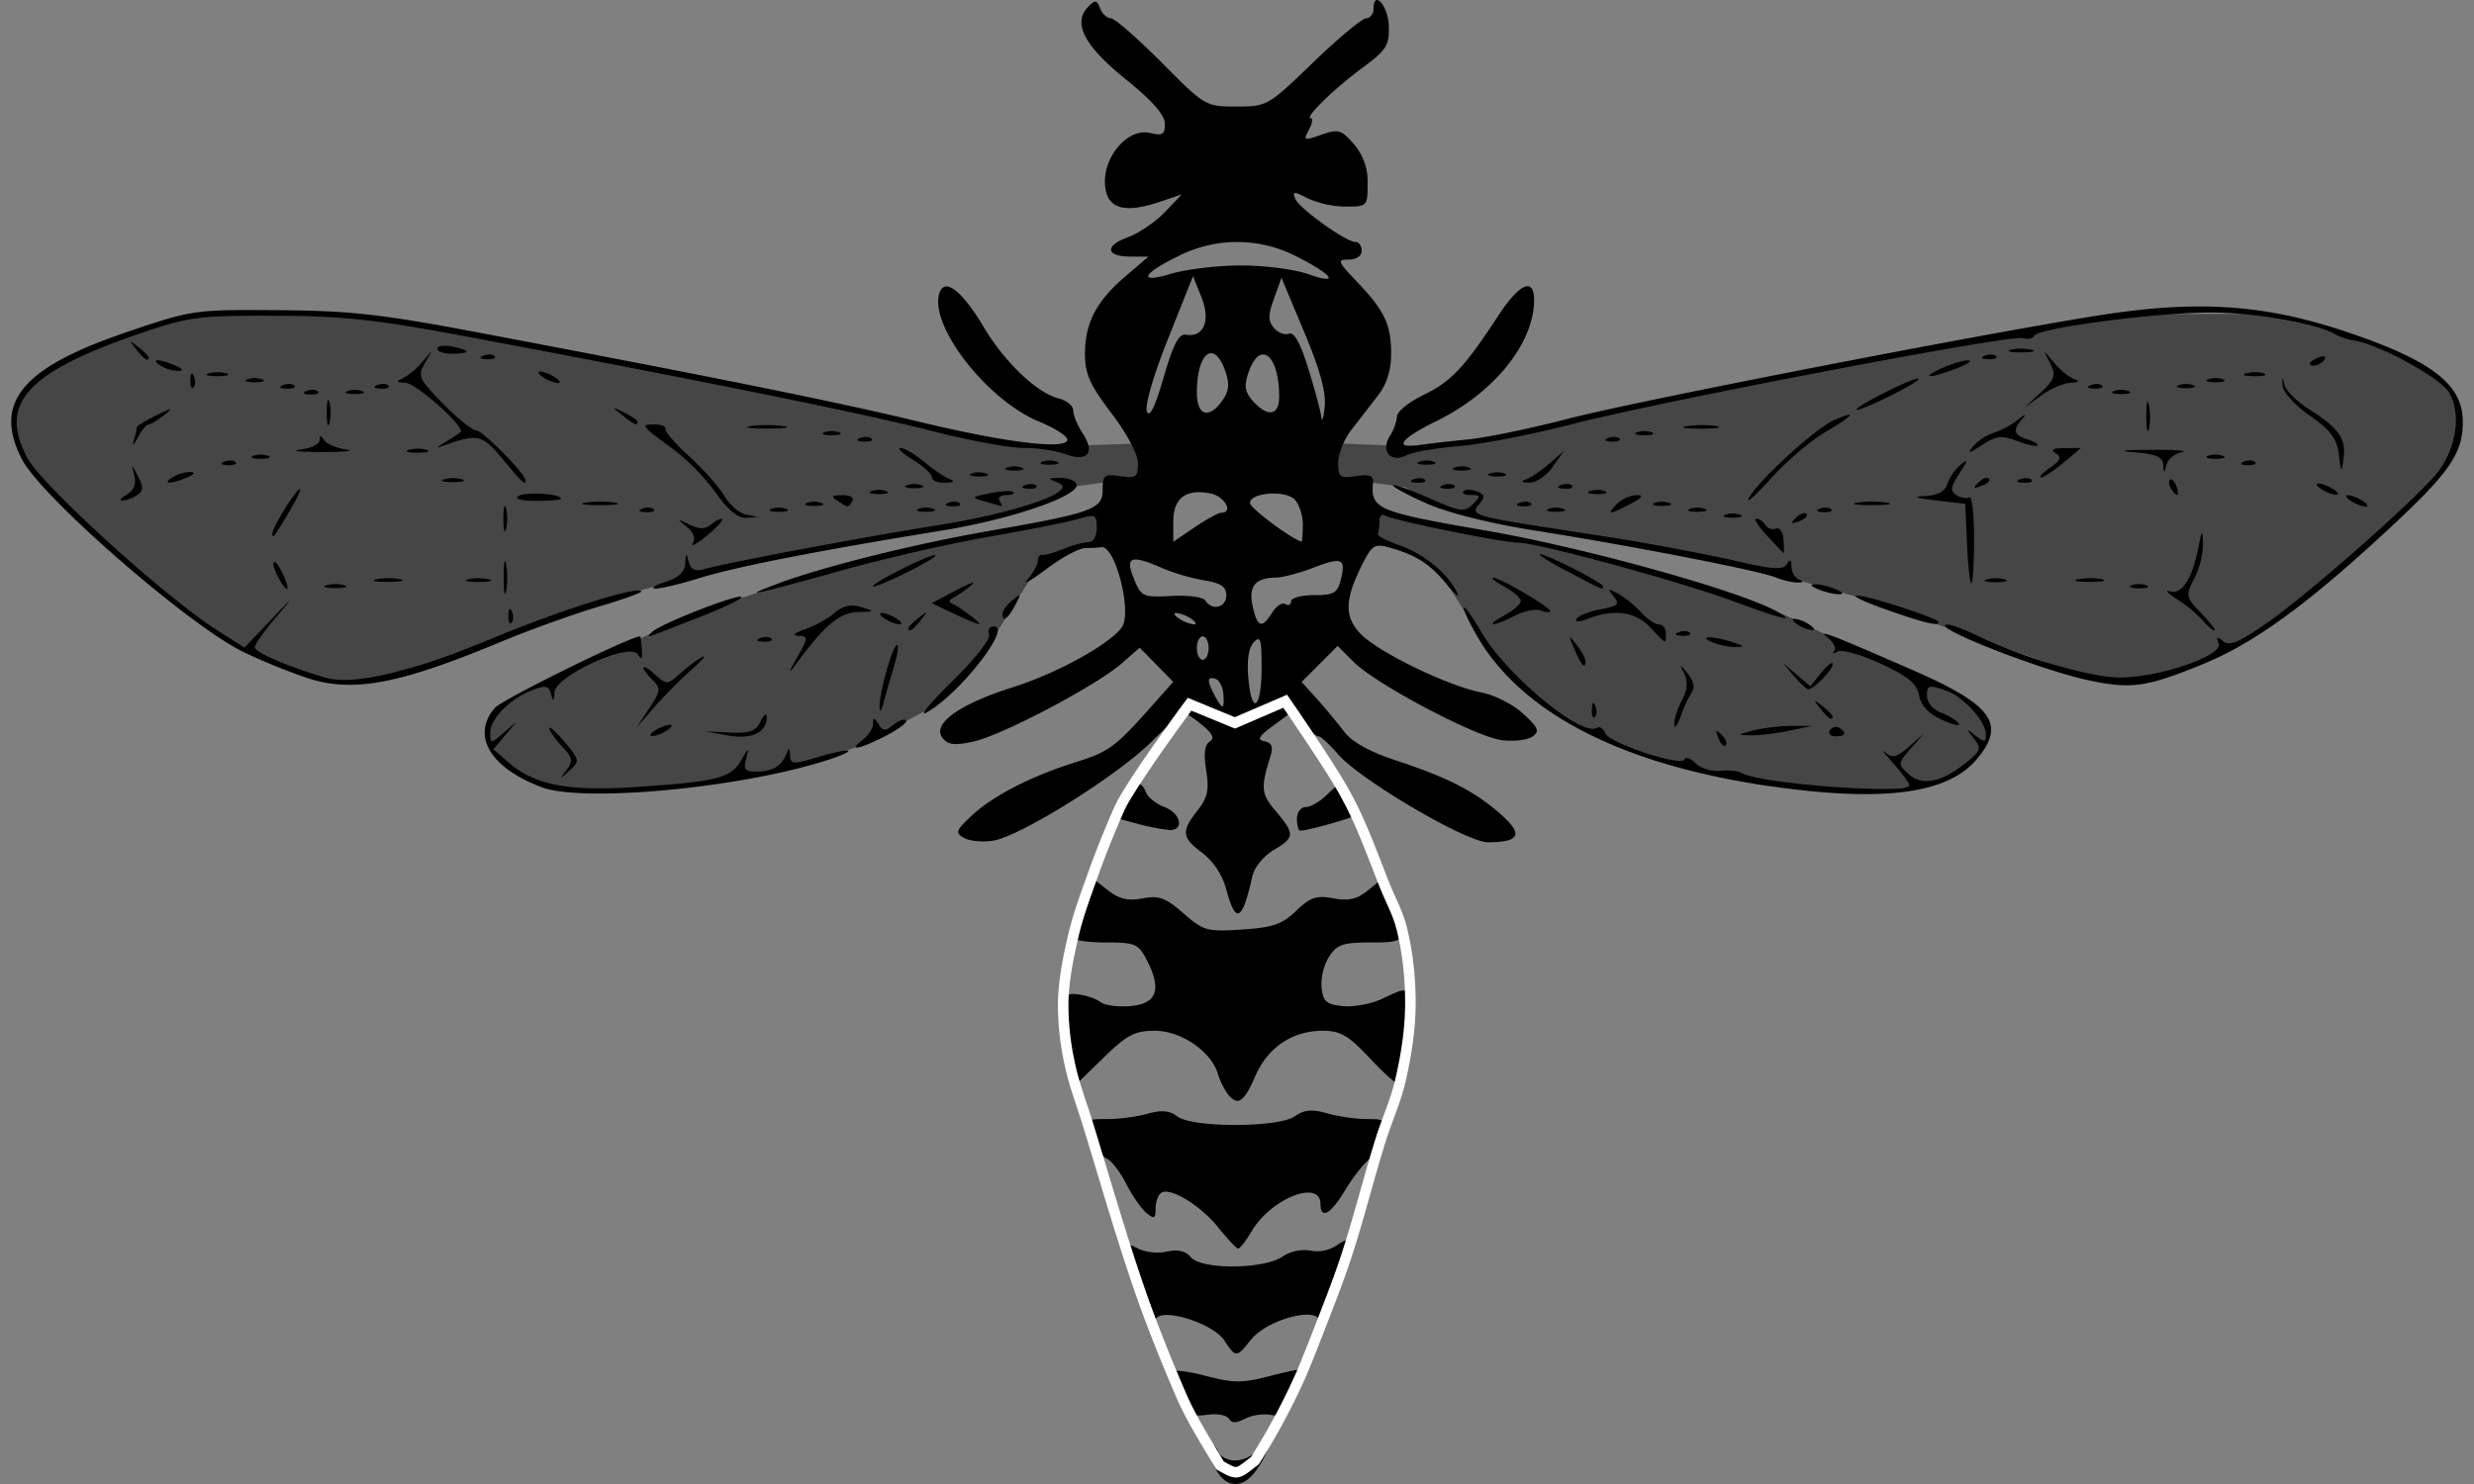 <svg xmlns="http://www.w3.org/2000/svg" width="40" height="24"><rect width="100%" height="100%" fill="#808080" stroke="none"/><path d="M19.608 23.667c-.088-.185-.116-.333-.062-.333.053 0 .121.064.151.142.03.079.152.143.271.143a.49.49 0 0 0 .335-.143c.224-.27.279-.142.082.19-.13.222-.267.334-.407.334-.148 0-.26-.1-.37-.333zm.26-.723c-.035-.058-.19-.086-.343-.064-.245.036-.297 0-.418-.288-.075-.18-.137-.362-.137-.403 0-.041.236-.013.524.062.455.119.592.119 1.047 0 .288-.075.523-.12.523-.1 0 .02-.066.202-.147.405-.123.307-.185.361-.37.326a.74.74 0 0 0-.418.062c-.142.076-.213.076-.26 0zm-.07-1.262c-.184-.28-.996-.538-1.11-.353-.048.077-.149-.098-.277-.48-.25-.74-.25-.785-.007-.654a.784.784 0 0 0 .461.047c.18-.04.304-.011.387.089.17.204 1.167.2 1.482-.007a.633.633 0 0 1 .455-.098.575.575 0 0 0 .43-.09c.113-.08.207-.108.207-.063 0 .168-.41 1.313-.502 1.404-.065.064-.075.056-.03-.024.206-.365-.772-.163-1.075.221-.224.285-.24.285-.422.008zm-.094-1.823c-.287-.36-.778-.662-.927-.57-.051.032-.093.146-.093.254 0 .168-.021.178-.15.072-.082-.068-.23-.283-.329-.476-.098-.193-.24-.375-.314-.403-.074-.029-.18-.184-.237-.345-.102-.293-.102-.293.25-.293.195 0 .49-.04.655-.087.221-.063.35-.051.476.044.245.186 1.635.184 1.9-.002.153-.106.276-.118.521-.048.177.051.465.093.641.093.302 0 .317.015.257.261a.889.889 0 0 1-.233.405c-.093.078-.265.303-.383.5-.222.371-.388.462-.388.211 0-.41-.798-.097-1.114.438-.09.154-.188.279-.216.279-.028 0-.17-.15-.316-.333zm.146-2.166a1.2 1.2 0 0 1-.16-.33c-.111-.363-.596-.693-1.02-.693-.322 0-.447.065-.825.433l-.446.434-.122-.41a2.488 2.488 0 0 1-.095-.743c.024-.295.054-.33.265-.3.13.018.288.074.35.125.062.05.276.079.476.062.43-.035.515-.267.272-.737-.14-.272-.187-.292-.672-.292-.287 0-.521-.036-.521-.079 0-.043.068-.278.151-.523l.152-.445.25.196c.19.15.328.183.568.138.266-.05.372-.011.66.241.322.283.38.3.945.263.5-.032.65-.084.878-.302.23-.221.328-.254.601-.203.247.046.382.015.56-.128l.233-.19.16.397c.249.61.235.635-.349.635-.447 0-.543.032-.673.231a.881.881 0 0 0-.121.5c.026.227.08.273.349.299.175.016.46-.037.633-.12.403-.19.399-.191.452.086.052.273-.107 1.288-.201 1.288-.036 0-.246-.192-.468-.428-.332-.353-.463-.428-.744-.428-.493 0-.89.267-1.094.737-.182.422-.283.487-.444.286zm-.023-3.308a1.126 1.126 0 0 0-.385-.59c-.335-.247-.347-.349-.08-.688.163-.207.19-.332.14-.648-.043-.266-.026-.414.054-.464.085-.052.053-.126-.115-.266-.128-.107-.26-.195-.292-.197-.032-.002-.274.21-.538.47-.563.554-2.114 1.522-2.552 1.593-.167.027-.378.008-.469-.042-.148-.083-.138-.118.108-.351.342-.324.966-.647 1.683-.872.554-.174.648-.243 1.26-.933l.327-.37-.27-.276-.271-.277-.29.254c-.404.355-1.926 1.159-2.392 1.263-.302.068-.412.057-.501-.05-.19-.228.254-.55 1.142-.83.702-.222 1.547-.687 1.75-.963.176-.24-.106-1.34-.332-1.298-.04.007-.154.013-.255.013-.1 0-.39.156-.642.348-.253.19-.385.262-.293.159.091-.104.166-.239.166-.3 0-.062.032-.105.072-.096.039.008.192-.035.34-.096.147-.06.329-.11.404-.11.08 0 .136-.094.136-.232 0-.216-.02-.225-.31-.14-.17.049-.816.177-1.436.285-.62.108-1.67.347-2.332.532-1.519.423-1.718.464-1.063.22.727-.271 2.197-.637 3.408-.848 1.66-.29 1.829-.35 1.829-.661 0-.24.026-.262.285-.224.255.038.286.016.286-.205 0-.147-.175-.478-.429-.812-.348-.457-.428-.637-.428-.957 0-.502.183-.854.654-1.257l.373-.319h-.29c-.4 0-.425-.175-.043-.313.174-.063.441-.244.594-.403l.277-.29-.378.127c-.501.167-.775.113-.845-.167-.12-.477.317-1.054.721-.952.19.047.229.021.229-.15 0-.142-.202-.372-.635-.722-.67-.54-.86-.908-.606-1.169.114-.117.14-.114.194.024.033.088.111.16.172.16.061 0 .43.321.82.714.704.709.714.714 1.212.714.496 0 .512-.01 1.24-.713.406-.392.791-.713.857-.714.065 0 .119-.069.119-.152 0-.321.238-.052.248.28.008.312-.04.387-.429.674-.46.339-.947.815-.832.815.037 0 .023.084-.032.186-.093.175-.081.18.203.08.275-.096.322-.082.525.153a.918.918 0 0 1 .222.634c0 .37-.005.375-.357.375a1.57 1.57 0 0 1-.613-.134c-.22-.115-.248-.115-.203.004.06.155.82.702.976.702.056 0 .101.064.101.142 0 .084-.086.143-.21.143-.192 0-.181.029.132.357.449.47.554.692.554 1.169 0 .264-.07.488-.214.674-.118.153-.31.402-.428.552-.118.151-.214.39-.214.533 0 .234.027.255.288.217.222-.033.286-.008.275.108-.04.423.068.469 1.81.77 1.625.28 4.164.988 4.737 1.321.297.173.071.117-.75-.186-.87-.32-3.155-.94-3.457-.938-.242.002-2.019-.36-2.144-.437-.051-.031-.093.01-.093.09a.7.7 0 0 1-.024.206c-.013.03.141.113.342.182.393.135.784.453.936.761.052.105-.02.05-.159-.12-.273-.334-.49-.475-.919-.598-.245-.07-.29-.047-.43.225-.31.6-.322.89-.045 1.172.295.3 1.424.845 1.954.944.204.038.504.191.667.34.25.23.274.287.153.372-.078.055-.3.082-.493.059-.419-.05-2.038-.905-2.4-1.268l-.257-.257-.291.291-.291.291.246.274c.136.15.333.389.44.529.127.168.41.326.834.465.836.275 1.273.498 1.692.866.376.331.322.457-.197.46-.35.001-2.069-1.008-2.431-1.429-.135-.156-.274-.284-.31-.284-.035 0-.15-.086-.256-.192l-.192-.192-.293.216c-.23.17-.259.223-.132.248.116.024.143.089.096.238-.162.521-.154.608.086.893.312.37.308.425-.04.63-.16.096-.309.28-.341.425-.162.728-.267.78-.42.21zm-.047-3.16c-.009-.115-.066-.226-.127-.246-.138-.046-.142.03-.013.27.127.238.158.233.14-.024zm.618-.436c0-.456-.02-.517-.128-.4-.083.092-.113.295-.085.592.057.615.213.474.213-.192zm-.857-.308c0-.104-.043-.19-.095-.19-.052 0-.095.086-.095.19 0 .105.043.19.095.19.052 0 .095-.085.095-.19zm-.285-.476a.572.572 0 0 0-.238-.092c-.053 0-.031.042.047.092a.575.575 0 0 0 .238.093c.053 0 .031-.042-.047-.093zm1.313-.098c.066-.107.162-.169.213-.138.05.032.092.012.092-.044 0-.055.167-.1.37-.1.32 0 .38-.034.434-.25.086-.345.023-.372-.448-.192-.226.086-.494.157-.597.158-.337.002-.451.14-.38.462.076.347.148.371.316.104zm-.742-.278c0-.141-.086-.2-.357-.243a3.302 3.302 0 0 1-.67-.195c-.516-.227-.614-.192-.468.167.12.293.144.304.61.28.27-.015.513.019.548.075.105.171.337.113.337-.084zm-.082-1.337c.206 0 .053-.27-.179-.313-.396-.076-.596.077-.596.456v.327l.346-.235c.191-.13.384-.235.429-.235zm1.32.197c0-.153-.061-.34-.135-.413-.155-.155-.724-.108-.72.06.002.08.636.557.83.624.014.004.024-.118.024-.271zm.021-3.12l-.367-.877-.12.334c-.097.266-.098.362-.003.476.065.078.174.12.243.095.085-.033.186.15.318.576.106.344.2.696.209.782.009.086.032.006.052-.177.025-.232-.076-.599-.332-1.21zm-1.913.044c.29.048.404-.223.253-.604l-.137-.343-.405 1.016c-.239.6-.378 1.081-.34 1.175.042.106.133-.079.27-.555.155-.534.245-.707.36-.689zm.593 1.06c.106-.152.117-.265.043-.475-.178-.512-.458-.298-.458.35 0 .378.196.438.415.126zm.916-.061c-.003-.688-.317-.924-.5-.376-.07.21-.053.308.078.453.24.265.424.232.422-.077zm-.614-2.119c.378 0 .865.063 1.083.14.517.183.409.017-.185-.284a2.094 2.094 0 0 0-1.85-.038c-.641.302-.75.488-.184.317.247-.074.758-.135 1.136-.135zm-1.69 9.026l-.356-.095.143-.276c.159-.307.28-.351.364-.133.03.08.163.186.296.236.272.103.328.387.074.372a3.64 3.64 0 0 1-.522-.104zm2.591-.077c0-.105.064-.19.143-.19.079 0 .232-.09.341-.198.11-.11.21-.185.225-.167.051.06.243.448.243.49 0 .038-.765.256-.899.256-.029 0-.053-.086-.053-.19zm-12.21-.51c-.833-.313-1.143-.835-.76-1.282.116-.136 2.192-1.159 2.352-1.159.006 0 .018.096.026.213.012.158-.005.178-.067.078-.125-.202-1.326.346-1.345.613-.01.155-.021.16-.056.029-.035-.134-.087-.145-.298-.065-.358.135-.684.463-.684.687 0 .185.003.186.214.007l.214-.182-.19.224-.189.223.262.226c.403.346.949.453 1.973.388 1.366-.087 1.605-.145 1.769-.431.123-.215.135-.22.085-.035-.048.178-.02.214.163.213.262-.002.41-.089.485-.284.044-.116.055-.112.061.02.007.148.045.15.456.027.246-.074.464-.118.485-.098.02.021-.191.107-.472.19-1.424.426-3.84.64-4.484.398zm19.839-.02c-2.423-.354-4.054-1.209-4.755-2.493-.288-.527-.201-.524.108.004.408.696 1.62 1.7 1.866 1.548.046-.028.106.011.135.086.062.16 1.238.549 1.284.424.018-.046.098-.018.18.064.08.08.26.136.397.121.137-.014.292.001.345.034.286.177 2.712.356 2.712.2 0-.036-.117-.197-.261-.357-.144-.16-.2-.237-.124-.172.11.096.182.078.38-.096l.243-.213-.216.246c-.21.24-.212.249-.035.409.219.198.528.14.92-.174.252-.2.265-.237.137-.398-.128-.164-.126-.168.027-.048.143.112.167.11.167-.01 0-.23-.357-.617-.666-.725-.255-.089-.286-.079-.286.088 0 .111.094.224.228.275.126.048.254.127.284.176.03.048-.09.022-.268-.058-.215-.098-.339-.23-.372-.396-.039-.195-.177-.309-.624-.515-.32-.148-.629-.234-.697-.195-.067.039-.09.035-.052-.007.038-.043-.005-.136-.095-.209-.193-.153-.019-.087 1.344.507 1.314.572 1.537.88 1.054 1.453-.472.561-1.53.697-3.36.43zM9.16 12.453c.11-.146.1-.2-.077-.387-.112-.12-.204-.25-.204-.29 0-.04.113.062.252.227.243.29.246.305.076.46-.165.15-.168.15-.047-.01zm4.788-.487c.092-.07.167-.186.168-.258.001-.11.016-.11.088.004s.112.116.239.01c.084-.07.177-.102.207-.072s-.12.143-.332.252c-.436.222-.62.254-.37.064zm13.834-.03c-.051-.135-.04-.146.053-.053.066.065.095.141.065.17-.029.03-.082-.023-.118-.117zm-16-.04l-.38-.068.4.019c.317.014.418-.021.493-.174.051-.106.096-.148.1-.092.016.256-.232.383-.613.315zm-1.19-.083a.572.572 0 0 1 .238-.092c.053 0 .031.042-.047.092a.572.572 0 0 1-.238.093c-.053 0-.031-.042.047-.093zm17.755 0c.157-.04.436-.073.62-.073h.332l-.38.079c-.21.043-.488.076-.62.073-.216-.005-.212-.012.048-.079zm1.239-.001c.033-.053.1-.072.148-.042.132.081.108.138-.06.138-.081 0-.121-.043-.088-.096zm-2.516-.094c-.004-.078.052-.255.123-.391.088-.169.1-.307.04-.429-.084-.172-.082-.172.06.003.086.107.113.225.066.286a1.831 1.831 0 0 0-.181.388c-.056.157-.104.222-.108.143zm-16.574-.262c.186-.281.191-.323.055-.459-.218-.218-.183-.29.042-.087.186.168.198.167.405-.019.117-.105.277-.225.356-.266.078-.041.003.049-.168.2-.171.15-.442.424-.603.607l-.291.334zm4.905-.443c.367-.36.618-.68.59-.754-.027-.07.008-.128.079-.128.303 0-.576 1.117-1.1 1.398-.114.06.08-.171.431-.516zm10.336.46c.004-.112.027-.134.057-.058.028.068.024.15-.007.182-.032.032-.054-.025-.05-.125zm3.693-.017c-.118-.15-.115-.154.036-.036.158.125.209.203.13.203-.02 0-.094-.075-.166-.167zm-15.209-.005c-.017-.192.194-.968.277-1.02.04-.025.019.137-.048.36-.067.224-.144.491-.17.595-.026.104-.053.133-.059.065zm-9.246-.484a9.432 9.432 0 0 1-1.05-.428C3.043 10.105.67 8.038.356 7.43c-.472-.913-.01-1.479 1.673-2.052 1.08-.368 1.104-.371 2.47-.362 1.165.009 1.67.065 3.237.362 3.894.737 5.805 1.124 7.093 1.435 1.434.347 2.428.468 2.427.296 0-.057-.204-.187-.452-.289-.857-.351-1.805-1.585-1.61-2.094.09-.235.365-.016.715.57.338.566.858 1.06 1.206 1.147.13.033.237.12.237.195 0 .075.07.244.156.376.205.312.07.465-.29.328a2.344 2.344 0 0 0-.675-.098c-.23 0-.901-.125-1.494-.278-1.059-.273-3.603-.79-7.36-1.496-1.609-.303-2.111-.36-3.237-.363-1.227-.005-1.397.017-2.142.27C.434 6.015-.028 6.515.44 7.403c.232.441 2.237 2.262 3.079 2.795l.433.275.428-.448c.387-.406.395-.41.083-.043-.19.223-.344.442-.344.487 0 .082.56.321 1.145.49.458.13 1.375-.088 2.743-.654 1.075-.445 2.282-.825 2.363-.744.02.02-.298.134-.704.254-.407.121-1.126.38-1.597.577-1.624.675-2.362.812-3.094.576zm24.03-.034l-.182-.215.224.19.223.19.181-.224c.1-.123.181-.183.181-.133 0 .092-.307.406-.397.406-.027 0-.13-.097-.23-.214zm4.769.07c-.807-.17-2.641-.897-2.28-.902.056 0 .277.083.49.186.718.347 1.82.67 2.288.67.641 0 1.674-.354 1.6-.548-.044-.114-.028-.122.074-.038.1.083.258.017.706-.296.723-.506 2.493-2.075 2.781-2.464.295-.399.361-.96.152-1.278-.156-.239-1.13-.766-1.527-.827a.961.961 0 0 1-.297-.096c-.283-.176-1.3-.356-2.02-.356-.885 0-2.808.254-2.852.377-.016.044-.102.06-.19.037-.217-.056-5.883 1.028-7.315 1.4-.622.16-1.43.317-1.797.347-.366.03-.746.096-.843.146-.257.132-.428-.061-.273-.309a.773.773 0 0 0 .117-.322c0-.075.194-.23.432-.345.442-.214.656-.442 1.207-1.283.37-.565.61-.631.573-.16-.055.683-.69 1.436-1.58 1.87-.578.283-.698.452-.275.386.144-.022.499-.063.79-.091.29-.028 1.018-.179 1.618-.335 1.202-.313 7.534-1.536 8.909-1.72 1.435-.193 2.471-.1 3.742.337 1.337.458 1.815.837 1.815 1.435 0 .518-.22.83-1.264 1.793-1.277 1.179-2.122 1.79-2.936 2.123-.915.374-1.158.409-1.845.263zm-20.895-.356c.192-.336.194-.357.03-.364-.11-.005-.067-.046.11-.108.158-.055.372-.173.477-.263a.411.411 0 0 1 .428-.093c.227.068.223.072-.061.08-.295.01-.543.223-1.015.87-.105.143-.093.096.031-.122zm12.578-.143c-.104-.243-.101-.248.033-.077.08.102.144.22.144.262 0 .145-.065.077-.177-.185zm2.224-.119c-.243-.104.008-.104.333 0 .191.062.2.077.048.08a1.114 1.114 0 0 1-.381-.08zm-15.393-.065c.069-.027.15-.024.183.008.031.031-.025.054-.125.05-.111-.005-.134-.027-.058-.058zm14.393-.173c-.239-.254-.578-.303-.999-.143-.153.059-.228.06-.193.004.031-.05.206-.12.389-.154.286-.053.315-.083.21-.21-.105-.128-.096-.134.07-.045.106.056.273.192.372.301.1.11.231.2.293.2.062 0 .112.064.112.142 0 .182.01.186-.254-.095zm-16.136.072c.127-.128 1.387-.62 1.442-.565.024.024-.268.167-.65.316-.955.374-.901.358-.792.249zm16.594.006c.07-.027.151-.024.183.008.031.031-.025.054-.125.05-.111-.005-.134-.028-.058-.058zm-12.453-.066c0-.02.075-.095.167-.167.15-.118.154-.115.035.036-.124.159-.202.21-.202.13zm14.375-.06c-.078-.05-.1-.092-.047-.092a.57.57 0 0 1 .238.093c.078.05.1.092.047.092a.572.572 0 0 1-.238-.092zm6.557-.062a2.25 2.25 0 0 0-.416-.344c-.157-.102-.212-.16-.12-.13.19.062.358-.192.46-.701.06-.302.067-.308.077-.067a1.34 1.34 0 0 1-.14.558c-.145.282-.142.3.114.567.145.151.239.275.21.275-.03 0-.113-.071-.185-.158zM8.22 9.95c.004-.111.027-.134.057-.058.028.07.024.151-.007.183-.032.032-.054-.025-.05-.125zm6.085.055c-.078-.05-.1-.092-.047-.092.052 0 .159.042.238.092.078.051.1.093.047.093a.572.572 0 0 1-.238-.093zm1.118-.08l-.358-.17.406-.215c.223-.118.324-.149.225-.069-.1.081-.228.17-.286.198-.077.037-.077.065 0 .102.15.073.475.324.418.323-.026 0-.208-.076-.405-.17zm8.902.026c.144-.078.262-.182.262-.231 0-.05-.118-.153-.262-.231-.144-.078-.227-.144-.184-.146.102-.005.922.475.922.539 0 .027-.067.023-.149-.008-.082-.032-.273.006-.424.085-.357.184-.507.178-.165-.008zm6.164-.095c-.34-.12-.552-.22-.47-.224.164-.008 1.327.369 1.327.43 0 .07-.228.015-.857-.206zm-14.28.066c0-.046.071-.142.159-.214.143-.119.147-.111.044.083-.118.222-.203.276-.203.13zm-8.066-.583c0-.236.019-.332.041-.214.023.118.023.31 0 .428-.022.118-.041.022-.041-.214zm21.251.19c-.12-.051-.137-.081-.047-.081.078 0 .228.036.333.081.12.052.138.082.048.082-.079 0-.229-.037-.334-.082zM4.495 9.331c-.058-.11-.088-.217-.066-.239.022-.021.088.068.148.199.131.288.067.319-.082.04zm.792.132a.545.545 0 0 1 .285.004c.065.026-.011.046-.168.044-.157-.002-.21-.023-.117-.048zm5.472-.052c.213-.068.313-.162.32-.3.01-.173.017-.177.057-.025.033.128.1.16.25.118.379-.106 2.573-.519 3.776-.71 1.299-.207 2.287-.555 1.95-.686-.18-.07-.18-.074.02-.08.114-.004.235.036.268.09.113.181-1.008.574-2.179.764-1.997.324-3.324.584-3.915.768-.314.097-.635.173-.714.169-.078-.005-.003-.054.167-.108zm3.356.071c0-.064.963-.544 1.006-.501.02.02-.199.15-.485.29-.287.141-.521.236-.521.211zm11.233-.238c-.288-.152-.49-.279-.449-.281.102-.006 1.02.463 1.02.52 0 .064.014.07-.57-.24zm9.116.222a.367.367 0 0 1 .238 0c.065.027.012.048-.12.048-.13 0-.184-.021-.118-.048zm-28.369-.1a1.04 1.04 0 0 1 .38.003c.092.024-.005.042-.214.041-.21 0-.284-.02-.166-.043zm1.475.003a.782.782 0 0 1 .333 0c.091.024.017.043-.167.043-.183 0-.258-.02-.166-.043zm21.139-.031c-.272-.11-2.309-.507-3.87-.754-.763-.121-1.433-.29-1.786-.447-.31-.14-.549-.27-.53-.289.02-.019.284.075.589.21.5.221.567.23.701.096s.131-.148-.03-.148c-.1 0-.153-.026-.12-.06.032-.032.13-.031.216.002.128.049.136.088.041.201-.157.19-.146.192 1.714.478a39.38 39.38 0 0 1 2.373.43c.638.152.818.166.88.07.056-.09.077-.08.078.038 0 .087.055.18.12.206.08.033.072.049-.024.05-.078 0-.237-.037-.352-.083zm3.094-.546l-.029-.643-.476-.056c-.33-.04-.382-.061-.173-.072.207-.01.322-.073.361-.197a.78.78 0 0 1 .214-.309c.125-.103.122-.076-.02.142-.145.223-.153.284-.045.351.072.045.165.06.206.034.042-.026.076.277.076.673 0 .395-.02.72-.043.72-.024 0-.056-.29-.071-.643zm.33.576a.545.545 0 0 1 .286.004c.064.026-.011.046-.169.044-.157-.002-.21-.024-.117-.048zm1.475-.001a1.04 1.04 0 0 1 .381.002c.091.024-.006.042-.215.041-.21 0-.284-.02-.166-.043zm-5.04-.706c-.141-.15-.219-.274-.173-.274.046 0 .112.046.147.102a.149.149 0 0 0 .172.06c.061-.024.115.056.123.183.008.125.008.221 0 .215a18.003 18.003 0 0 1-.27-.286zM11.2 8.785c.05-.079.013-.177-.098-.267-.164-.131-.16-.134.044-.034.166.08.254.078.36-.009.076-.063.153-.098.17-.078.019.02-.098.145-.26.276-.161.13-.258.181-.216.112zm-6.796-.157c0-.1.383-.717.444-.717.026 0-.049.16-.167.357-.263.437-.277.455-.277.36zm3.735-.241c0-.183.02-.258.044-.167a.782.782 0 0 1 0 .334c-.024.091-.044.016-.044-.167zm20.897-.012c.064-.065.141-.094.17-.065.03.03-.023.083-.117.119-.136.051-.146.04-.053-.054zm-17.462-.403a3.552 3.552 0 0 0-.66-.685c-.553-.405-.568-.423-.34-.423.114 0 .198.033.185.073-.013.04.16.24.383.442.224.203.479.489.566.636.087.148.246.286.354.307l.196.04-.196.012c-.13.009-.292-.124-.488-.402zm16.321.352a.367.367 0 0 1 .238 0c.066.026.012.048-.119.048-.13 0-.184-.022-.119-.048zm-17.511-.097c.069-.028.15-.024.182.007.032.032-.024.054-.124.05-.111-.004-.134-.027-.058-.057zm2.088.002a.367.367 0 0 1 .238 0c.066.026.012.048-.119.048-.13 0-.184-.022-.119-.048zm2.38 0a.367.367 0 0 1 .239 0c.065.026.011.048-.12.048-.13 0-.184-.022-.118-.048zm10.187 0a.367.367 0 0 1 .238 0c.065.026.012.048-.119.048-.13 0-.184-.022-.119-.048zm1.105-.08a.522.522 0 0 1 .316-.142c.124 0 .096.041-.099.143-.344.18-.397.18-.217-.001zm1.18.08a.367.367 0 0 1 .238 0c.065.026.012.048-.12.048-.13 0-.184-.022-.118-.048zm2.1-.002c.069-.028.151-.024.183.007.031.032-.025.054-.125.05-.111-.004-.134-.027-.058-.057zM9.475 8.128a1.7 1.7 0 0 1 .476.002c.117.022-.001.04-.263.04-.262-.001-.358-.02-.213-.042zm3.569.006a.367.367 0 0 1 .238 0c.065.026.012.048-.12.048-.13 0-.184-.022-.118-.048zm.5-.033c-.115-.074-.1-.092.077-.093.122-.001.193.04.16.093-.07.115-.06.115-.237 0zm1.79.03c.07-.027.151-.024.183.008s-.025.054-.125.05c-.11-.004-.133-.027-.058-.057zm.59-.021c-.23-.065-.226-.07.086-.134.179-.036.346-.045.373-.018.027.027-.026.048-.116.048-.09 0-.138.043-.105.095.032.053.045.091.029.086l-.267-.077zm8.645.022c.069-.028.15-.025.182.007s-.024.054-.125.05c-.11-.004-.133-.027-.057-.057zm2.184.002a.367.367 0 0 1 .238 0c.065.026.012.048-.12.048-.13 0-.184-.022-.118-.048zm1.523-.08c.148-.28 1.077-1.128 1.38-1.261.392-.172.316-.074-.155.202-.23.135-.622.47-.872.747-.25.276-.408.417-.353.312zm1.762.074a1.7 1.7 0 0 1 .476.002c.117.022 0 .04-.263.04-.262-.001-.357-.02-.213-.042zm7.972-.027c-.078-.05-.1-.092-.047-.092.052 0 .159.042.238.092.078.051.1.093.047.093a.572.572 0 0 1-.238-.093zM2.052 7.996c.114-.066.154-.168.119-.306-.049-.193-.045-.192.06.014.093.18.088.238-.022.308a.542.542 0 0 1-.232.085c-.053 0-.019-.046.075-.1zm6.33.026c.113-.073.687-.037.687.043 0 .02-.182.036-.405.035-.242 0-.356-.032-.283-.078zm5.709-.079a.367.367 0 0 1 .238 0c.065.027.012.048-.12.048-.13 0-.184-.021-.118-.048zm11.614 0a.367.367 0 0 1 .238 0c.066.027.012.048-.119.048-.13 0-.184-.021-.119-.048zm9.398-.038c-.035-.056-.043-.122-.018-.147.025-.025.071.02.102.101.064.168.01.198-.084.046zm2.431.006c-.078-.05-.1-.092-.047-.092.052 0 .159.041.238.092.078.05.1.092.047.092a.572.572 0 0 1-.238-.092zm-22.872-.063a.367.367 0 0 1 .238 0c.066.026.012.048-.119.048-.13 0-.184-.022-.119-.048zm1.91-.002c.069-.027.15-.024.183.008.031.031-.025.054-.125.05-.111-.005-.134-.028-.058-.058zm6.76 0c.068-.027.15-.024.182.008.031.031-.025.054-.125.05-.111-.005-.134-.028-.058-.058zm1.903 0c.07-.027.151-.024.183.008.031.031-.025.054-.125.05-.111-.005-.134-.028-.058-.058zm6.752-.042c.065-.065.142-.094.17-.065.03.03-.023.083-.117.118-.135.052-.146.041-.053-.053zM2.786 7.721a.588.588 0 0 1 .285-.087c.095.003.078.033-.047.087-.262.112-.412.112-.238 0zm4.405.029a.545.545 0 0 1 .285.003c.065.026-.011.046-.168.044-.157-.002-.21-.023-.117-.047zm.937-.325c-.326-.393-.405-.413-.915-.233-.19.067-.19.067 0-.05a2.96 2.96 0 0 0 .231-.151c.09-.077-.71-.794-.893-.801-.136-.005-.153-.024-.056-.062a1.09 1.09 0 0 0 .314-.255l.175-.2-.122.213c-.11.194-.084.25.301.643.232.236.473.43.534.43.104 0 .8.704.8.81 0 .088-.046.044-.369-.344zm6.939.294c0-.053-.14-.181-.31-.285-.17-.104-.259-.189-.197-.189.061 0 .232.1.38.223.148.124.334.249.412.279.096.036.072.056-.071.061-.118.004-.214-.036-.214-.089zm7.788.032c.07-.028.151-.024.183.007.031.032-.025.054-.125.05-.111-.004-.134-.027-.058-.057zm1.827-.002c.079-.03.246-.144.373-.255l.23-.202-.182.26c-.1.141-.269.256-.373.253-.135-.003-.15-.02-.048-.056zm7.98.002c.068-.028.15-.024.182.007.031.032-.025.054-.125.05-.111-.004-.134-.027-.058-.057zm-16.953-.093a.367.367 0 0 1 .238 0c.066.026.012.048-.119.048-.13 0-.184-.022-.119-.048zm8.378 0a.367.367 0 0 1 .238 0c.065.026.012.048-.119.048-.13 0-.184-.022-.119-.048zm9.056-.092c.174-.122.194-.173.093-.237-.09-.056-.046-.082.14-.083l.27-.001-.283.238c-.156.13-.319.238-.362.238-.043 0 .02-.07.142-.155zm-16.862-.004a.367.367 0 0 1 .238 0c.065.027.011.048-.12.048-.13 0-.184-.021-.118-.048zm7.235 0a.367.367 0 0 1 .238 0c.065.027.012.048-.12.048-.13 0-.184-.021-.118-.048zm11.459-.05c-.009-.122-.122-.17-.463-.197-.287-.023-.191-.038.261-.04.393-.003.62.014.506.036-.115.022-.227.113-.25.201-.04.15-.044.15-.054 0zm2.84-.165c-.034-.256-.135-.39-.471-.626-.24-.168-.433-.38-.438-.483-.008-.156-.003-.158.03-.014.023.094.2.27.392.392.484.305.607.477.564.79-.034.256-.038.253-.078-.059zm-34.19.118c.068-.027.15-.024.182.008.032.031-.024.054-.125.05-.11-.005-.133-.027-.057-.058zm13.227.002a.367.367 0 0 1 .238 0c.065.027.012.048-.12.048-.13 0-.184-.021-.118-.048zm6.093 0a.367.367 0 0 1 .238 0c.065.027.012.048-.12.048-.13 0-.184-.021-.118-.048zm13.334-.002c.068-.027.15-.024.182.008.032.031-.024.054-.125.05-.11-.005-.133-.027-.057-.058zM4.095 7.372a.367.367 0 0 1 .238 0c.065.026.012.048-.12.048-.13 0-.184-.022-.118-.048zm31.607 0a.367.367 0 0 1 .238 0c.065.026.011.048-.12.048-.13 0-.184-.022-.118-.048zM4.856 7.271c.17-.021.31-.09.311-.151.001-.085.02-.086.072-.003.039.06.199.13.356.152.156.023-.015.042-.382.041-.366 0-.527-.018-.357-.039zm1.763.003a.545.545 0 0 1 .286.003c.065.026-.011.046-.168.044-.157-.002-.21-.023-.118-.047zm25.283-.057A.809.809 0 0 1 32.235 7a1.43 1.43 0 0 0 .396-.215c.113-.091.142-.098.072-.018-.167.19-.15.266.078.338.109.035.181.08.16.1-.02.02-.169-.013-.33-.073-.248-.094-.336-.084-.565.065-.218.142-.246.146-.144.021zm-29.738-.1c.028-.095.05-.19.05-.21 0-.021.14-.106.31-.188.273-.132.288-.133.125-.003-.102.081-.213.148-.248.148-.034 0-.113.096-.175.214-.067.129-.092.144-.062.04zm11.742-.033c.07-.027.151-.024.183.008s-.025.054-.125.05c-.11-.005-.133-.027-.058-.058zm12.091 0c.069-.027.15-.024.182.008s-.024.054-.124.05c-.111-.005-.134-.027-.058-.058zm-12.668-.093a.367.367 0 0 1 .238 0c.066.027.012.048-.119.048-.13 0-.184-.021-.119-.048zm13.138 0a.367.367 0 0 1 .238 0c.065.027.012.048-.119.048-.13 0-.184-.021-.119-.048zm8.235-.27c.001-.21.02-.284.043-.165.023.118.022.29-.001.38-.024.091-.043-.006-.042-.215zM5.283 6.673c0-.183.02-.258.044-.166a.782.782 0 0 1 0 .333c-.024.092-.044.017-.044-.167zm6.856.218c.144-.022.38-.022.524 0 .144.022.026.04-.262.04-.288 0-.406-.018-.262-.04zm15.139 0a1.7 1.7 0 0 1 .476.001c.117.023-.002.04-.264.04-.261-.001-.357-.02-.212-.041zm-17.215-.175c-.177-.142-.176-.144.03-.044.117.057.214.123.214.148 0 .072-.05.051-.244-.104zm19.95-.09c0-.064.964-.544 1.007-.501.02.02-.2.15-.486.29-.286.141-.52.236-.52.211zm2.98-.275c.228-.212.25-.277.16-.462l-.106-.215.173.203c.095.111.237.226.316.254.097.035.078.054-.059.059-.11.004-.325.097-.476.207l-.274.2zM4.957 6.323c.068-.028.15-.024.182.007.032.032-.025.054-.125.05-.11-.004-.133-.027-.057-.057zm.66.002a.367.367 0 0 1 .238 0c.065.026.012.048-.119.048-.13 0-.184-.022-.119-.048zm28.56 0a.367.367 0 0 1 .238 0c.066.026.012.048-.119.048-.13 0-.184-.022-.119-.048zm-31.1-.183c.005-.111.028-.134.058-.058.028.07.025.151-.007.183s-.054-.025-.05-.125zm1.499.086c.068-.028.15-.024.182.007.032.032-.024.054-.125.05-.11-.004-.133-.027-.057-.057zm1.523 0c.069-.028.15-.024.182.007.032.032-.024.054-.124.05-.111-.004-.134-.027-.058-.057zm27.703 0c.07-.028.151-.024.183.007.032.032-.025.054-.125.05-.11-.004-.133-.027-.058-.057zm1.423.002a.367.367 0 0 1 .238 0c.065.026.011.048-.12.048-.13 0-.184-.022-.118-.048zM4 6.134a.367.367 0 0 1 .238 0c.065.027.012.048-.12.048-.13 0-.184-.021-.118-.048zm4.783-.032c-.078-.05-.1-.092-.047-.092.052 0 .16.041.238.092.078.051.1.093.047.093a.572.572 0 0 1-.238-.093zm26.919.032a.367.367 0 0 1 .238 0c.065.027.011.048-.12.048-.13 0-.184-.021-.118-.048zm-32.32-.098a.545.545 0 0 1 .286.004c.065.026-.011.046-.168.044-.157-.002-.21-.024-.117-.048zm28.012-.08c.157-.072.35-.13.428-.128.079.002-.007.06-.19.131-.435.168-.606.165-.238-.003zm4.928.08a.545.545 0 0 1 .286.004c.064.026-.012.046-.169.044-.157-.002-.21-.024-.117-.048zM2.595 5.912c-.174-.113-.023-.113.238 0 .126.054.142.083.048.087a.588.588 0 0 1-.286-.087zm34.749-.038c0-.02.066-.063.147-.094.085-.032.123-.016.09.038-.056.09-.237.134-.237.056zM2.202 5.65c-.118-.151-.115-.154.036-.036.092.072.167.147.167.167 0 .078-.078.028-.203-.131zm5.612.102c.068-.028.15-.025.182.007s-.025.054-.125.05c-.11-.004-.133-.027-.057-.057zm24.276 0c.069-.028.15-.025.182.007s-.024.054-.125.05c-.11-.004-.133-.027-.057-.057zM7.07 5.639c0-.045.107-.061.238-.036.13.025.238.062.238.082 0 .02-.107.036-.238.036s-.238-.036-.238-.082zm25.442.017a.782.782 0 0 1 .334 0c.091.024.016.043-.167.043s-.258-.02-.167-.043z"/><path d="M18.157 12.962c.316-.551 1.076-1.573 1.076-1.573l.733.302.813-.35s.614.888.888 1.352c.092.157.178.319.255.484.178.382.32.78.477 1.17.089.219.205.43.262.659.103.41.146.84.142 1.263-.005.407-.07.814-.162 1.21-.075.325-.216.63-.316.948-.203.647-.363 1.307-.578 1.95-.114.342-.246.678-.376 1.015-.109.281-.218.562-.336.84a10.66 10.66 0 0 1-.747 1.392c-.291.221-.269.243-.564.074-.202-.344-.466-.756-.625-1.13a26.346 26.346 0 0 1-.592-1.479c-.34-.953-.617-1.929-.914-2.897-.104-.338-.234-.669-.303-1.015a4.44 4.44 0 0 1-.1-.975c.009-.365.084-.727.167-1.082.073-.31.183-.609.29-.908.12-.34.253-.677.396-1.008.036-.082.07-.165.114-.242z" fill="none" stroke="#fff" stroke-width=".17"/><path d="M17.884 8.718l-.723.2-.504.446-.732 1.17-.94.95-.866.457-.257.133-.59.218-1.91.38-1.664.124-.922-.114-.599-.304-.276-.295-.038-.361.181-.266.58-.342 1.654-.751.875-.419 1.768-.58 2.33-.599 2.557-.523.152-.456-.675.095-.228.152-.666.257-2.49.466-2.663.542-1.34.38L6.086 11l-.704.047-1.512-.56L2.207 9.26.837 7.967l-.541-.685-.057-.694.361-.504 1.36-.656 1.283-.351h2.11l2.7.408 4.136.79 2.824.646 1.483.276.931.01 1.312-.048zm4.24 0l.722.2.504.446.732 1.17.941.95.866.457.256.133.59.218 1.91.38 1.664.124.922-.114.6-.304.275-.295.038-.361-.18-.266-.58-.342-1.655-.751-.874-.419-1.769-.58-2.329-.599-2.557-.523-.152-.456.675.095.228.152.665.257 2.491.466 2.662.542 1.34.38L33.923 11l.703.047 1.512-.56 1.664-1.227 1.369-1.293.542-.685.057-.694-.362-.504-1.36-.656-1.283-.351h-2.11l-2.7.408-4.136.79-2.823.646-1.483.276-.932.01-1.312-.048z" fill-opacity=".45"/></svg>